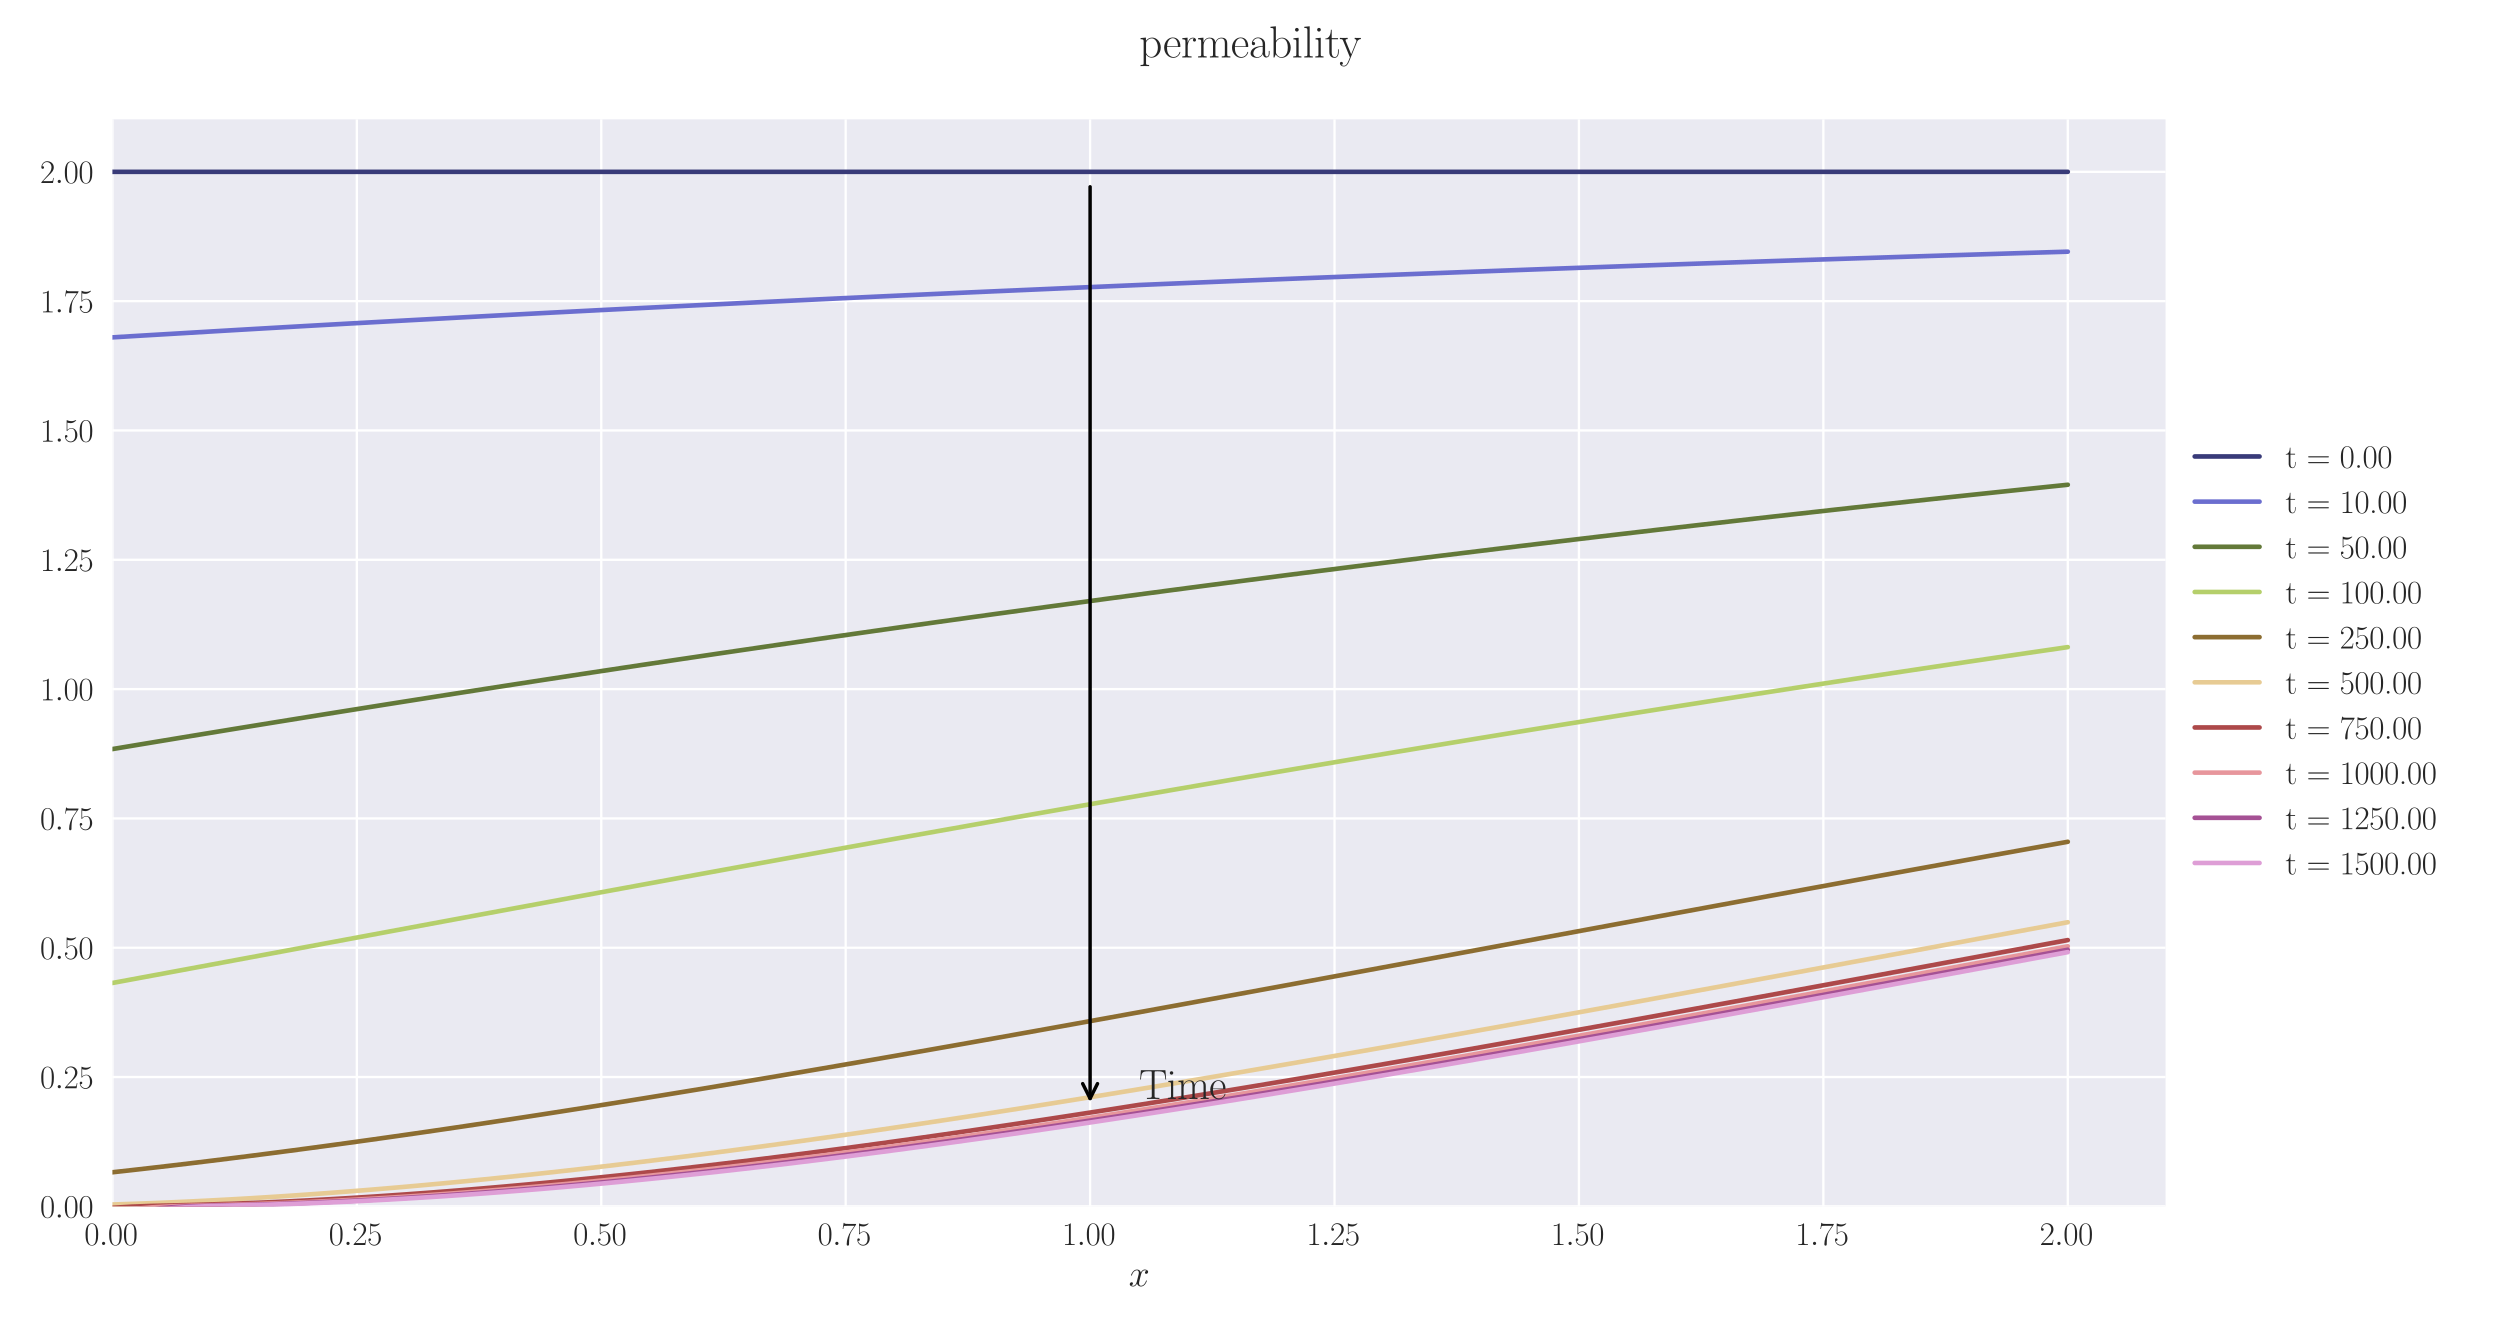 <?xml version="1.0" encoding="utf-8" standalone="no"?>
<!DOCTYPE svg PUBLIC "-//W3C//DTD SVG 1.1//EN"
  "http://www.w3.org/Graphics/SVG/1.1/DTD/svg11.dtd">
<svg xmlns:xlink="http://www.w3.org/1999/xlink" width="1080pt" height="576pt" viewBox="0 0 1080 576" xmlns="http://www.w3.org/2000/svg" version="1.1">
 <defs>
  <style type="text/css">*{stroke-linejoin: round; stroke-linecap: butt}</style>
 </defs>
 <g id="figure_1">
  <g id="patch_1">
   <path d="M 0 576 
L 1080 576 
L 1080 0 
L 0 0 
z
" style="fill: #ffffff"/>
  </g>
  <g id="axes_1">
   <g id="patch_2">
    <path d="M 48.559 521.153 
L 935.518 521.153 
L 935.518 51.564 
L 48.559 51.564 
z
" style="fill: #eaeaf2"/>
   </g>
   <g id="matplotlib.axis_1">
    <g id="xtick_1">
     <g id="line2d_1">
      <path d="M 48.559 521.153 
L 48.559 51.564 
" clip-path="url(#p923b37ecdc)" style="fill: none; stroke: #ffffff; stroke-linecap: round"/>
     </g>
     <g id="line2d_2"/>
     <g id="text_1">
      <!-- $\mathdefault{0.00}$ -->
      <g style="fill: #262626" transform="translate(36.42 537.839) scale(0.14 -0.14)">
       <defs>
        <path id="CMR17-30" d="M 2688 2025 
C 2688 2416 2682 3080 2413 3591 
C 2176 4039 1798 4198 1466 4198 
C 1158 4198 768 4058 525 3597 
C 269 3118 243 2524 243 2025 
C 243 1661 250 1106 448 619 
C 723 -39 1216 -128 1466 -128 
C 1760 -128 2208 -7 2470 600 
C 2662 1042 2688 1559 2688 2025 
z
M 1466 -26 
C 1056 -26 813 325 723 812 
C 653 1188 653 1738 653 2096 
C 653 2588 653 2997 736 3387 
C 858 3929 1216 4096 1466 4096 
C 1728 4096 2067 3923 2189 3400 
C 2272 3036 2278 2607 2278 2096 
C 2278 1680 2278 1169 2202 792 
C 2067 95 1690 -26 1466 -26 
z
" transform="scale(0.016)"/>
        <path id="CMMI12-3a" d="M 1178 307 
C 1178 492 1024 619 870 619 
C 685 619 557 466 557 313 
C 557 128 710 0 864 0 
C 1050 0 1178 153 1178 307 
z
" transform="scale(0.016)"/>
       </defs>
       <use xlink:href="#CMR17-30" transform="scale(0.996)"/>
       <use xlink:href="#CMMI12-3a" transform="translate(45.69 0) scale(0.996)"/>
       <use xlink:href="#CMR17-30" transform="translate(72.788 0) scale(0.996)"/>
       <use xlink:href="#CMR17-30" transform="translate(118.478 0) scale(0.996)"/>
      </g>
     </g>
    </g>
    <g id="xtick_2">
     <g id="line2d_3">
      <path d="M 154.149 521.153 
L 154.149 51.564 
" clip-path="url(#p923b37ecdc)" style="fill: none; stroke: #ffffff; stroke-linecap: round"/>
     </g>
     <g id="line2d_4"/>
     <g id="text_2">
      <!-- $\mathdefault{0.25}$ -->
      <g style="fill: #262626" transform="translate(142.01 537.839) scale(0.14 -0.14)">
       <defs>
        <path id="CMR17-32" d="M 2669 989 
L 2554 989 
C 2490 536 2438 459 2413 420 
C 2381 369 1920 369 1830 369 
L 602 369 
C 832 619 1280 1072 1824 1597 
C 2214 1967 2669 2402 2669 3035 
C 2669 3790 2067 4224 1395 4224 
C 691 4224 262 3604 262 3030 
C 262 2780 448 2748 525 2748 
C 589 2748 781 2787 781 3010 
C 781 3207 614 3264 525 3264 
C 486 3264 448 3258 422 3245 
C 544 3790 915 4058 1306 4058 
C 1862 4058 2227 3617 2227 3035 
C 2227 2479 1901 2000 1536 1584 
L 262 146 
L 262 0 
L 2515 0 
L 2669 989 
z
" transform="scale(0.016)"/>
        <path id="CMR17-35" d="M 730 3692 
C 794 3666 1056 3584 1325 3584 
C 1920 3584 2246 3911 2432 4100 
C 2432 4157 2432 4192 2394 4192 
C 2387 4192 2374 4192 2323 4163 
C 2099 4058 1837 3973 1517 3973 
C 1325 3973 1037 3999 723 4139 
C 653 4171 640 4171 634 4171 
C 602 4171 595 4164 595 4037 
L 595 2203 
C 595 2089 595 2057 659 2057 
C 691 2057 704 2070 736 2114 
C 941 2401 1222 2522 1542 2522 
C 1766 2522 2246 2382 2246 1289 
C 2246 1085 2246 715 2054 421 
C 1894 159 1645 25 1370 25 
C 947 25 518 320 403 814 
C 429 807 480 795 506 795 
C 589 795 749 840 749 1038 
C 749 1210 627 1280 506 1280 
C 358 1280 262 1190 262 1011 
C 262 454 704 -128 1382 -128 
C 2042 -128 2669 440 2669 1264 
C 2669 2030 2170 2624 1549 2624 
C 1222 2624 947 2503 730 2274 
L 730 3692 
z
" transform="scale(0.016)"/>
       </defs>
       <use xlink:href="#CMR17-30" transform="scale(0.996)"/>
       <use xlink:href="#CMMI12-3a" transform="translate(45.69 0) scale(0.996)"/>
       <use xlink:href="#CMR17-32" transform="translate(72.788 0) scale(0.996)"/>
       <use xlink:href="#CMR17-35" transform="translate(118.478 0) scale(0.996)"/>
      </g>
     </g>
    </g>
    <g id="xtick_3">
     <g id="line2d_5">
      <path d="M 259.74 521.153 
L 259.74 51.564 
" clip-path="url(#p923b37ecdc)" style="fill: none; stroke: #ffffff; stroke-linecap: round"/>
     </g>
     <g id="line2d_6"/>
     <g id="text_3">
      <!-- $\mathdefault{0.50}$ -->
      <g style="fill: #262626" transform="translate(247.6 537.839) scale(0.14 -0.14)">
       <use xlink:href="#CMR17-30" transform="scale(0.996)"/>
       <use xlink:href="#CMMI12-3a" transform="translate(45.69 0) scale(0.996)"/>
       <use xlink:href="#CMR17-35" transform="translate(72.788 0) scale(0.996)"/>
       <use xlink:href="#CMR17-30" transform="translate(118.478 0) scale(0.996)"/>
      </g>
     </g>
    </g>
    <g id="xtick_4">
     <g id="line2d_7">
      <path d="M 365.33 521.153 
L 365.33 51.564 
" clip-path="url(#p923b37ecdc)" style="fill: none; stroke: #ffffff; stroke-linecap: round"/>
     </g>
     <g id="line2d_8"/>
     <g id="text_4">
      <!-- $\mathdefault{0.75}$ -->
      <g style="fill: #262626" transform="translate(353.19 537.839) scale(0.14 -0.14)">
       <defs>
        <path id="CMR17-37" d="M 2886 3941 
L 2886 4081 
L 1382 4081 
C 634 4081 621 4165 595 4288 
L 480 4288 
L 294 3094 
L 410 3094 
C 429 3215 474 3540 550 3661 
C 589 3712 1062 3712 1171 3712 
L 2579 3712 
L 1869 2661 
C 1395 1954 1069 999 1069 165 
C 1069 89 1069 -128 1299 -128 
C 1530 -128 1530 89 1530 171 
L 1530 465 
C 1530 1508 1709 2196 2003 2636 
L 2886 3941 
z
" transform="scale(0.016)"/>
       </defs>
       <use xlink:href="#CMR17-30" transform="scale(0.996)"/>
       <use xlink:href="#CMMI12-3a" transform="translate(45.69 0) scale(0.996)"/>
       <use xlink:href="#CMR17-37" transform="translate(72.788 0) scale(0.996)"/>
       <use xlink:href="#CMR17-35" transform="translate(118.478 0) scale(0.996)"/>
      </g>
     </g>
    </g>
    <g id="xtick_5">
     <g id="line2d_9">
      <path d="M 470.92 521.153 
L 470.92 51.564 
" clip-path="url(#p923b37ecdc)" style="fill: none; stroke: #ffffff; stroke-linecap: round"/>
     </g>
     <g id="line2d_10"/>
     <g id="text_5">
      <!-- $\mathdefault{1.00}$ -->
      <g style="fill: #262626" transform="translate(458.781 537.839) scale(0.14 -0.14)">
       <defs>
        <path id="CMR17-31" d="M 1702 4058 
C 1702 4192 1696 4192 1606 4192 
C 1357 3916 979 3827 621 3827 
C 602 3827 570 3827 563 3808 
C 557 3795 557 3782 557 3648 
C 755 3648 1088 3686 1344 3839 
L 1344 461 
C 1344 236 1331 160 781 160 
L 589 160 
L 589 0 
C 896 0 1216 0 1523 0 
C 1830 0 2150 0 2458 0 
L 2458 160 
L 2266 160 
C 1715 160 1702 230 1702 458 
L 1702 4058 
z
" transform="scale(0.016)"/>
       </defs>
       <use xlink:href="#CMR17-31" transform="scale(0.996)"/>
       <use xlink:href="#CMMI12-3a" transform="translate(45.69 0) scale(0.996)"/>
       <use xlink:href="#CMR17-30" transform="translate(72.788 0) scale(0.996)"/>
       <use xlink:href="#CMR17-30" transform="translate(118.478 0) scale(0.996)"/>
      </g>
     </g>
    </g>
    <g id="xtick_6">
     <g id="line2d_11">
      <path d="M 576.511 521.153 
L 576.511 51.564 
" clip-path="url(#p923b37ecdc)" style="fill: none; stroke: #ffffff; stroke-linecap: round"/>
     </g>
     <g id="line2d_12"/>
     <g id="text_6">
      <!-- $\mathdefault{1.25}$ -->
      <g style="fill: #262626" transform="translate(564.371 537.839) scale(0.14 -0.14)">
       <use xlink:href="#CMR17-31" transform="scale(0.996)"/>
       <use xlink:href="#CMMI12-3a" transform="translate(45.69 0) scale(0.996)"/>
       <use xlink:href="#CMR17-32" transform="translate(72.788 0) scale(0.996)"/>
       <use xlink:href="#CMR17-35" transform="translate(118.478 0) scale(0.996)"/>
      </g>
     </g>
    </g>
    <g id="xtick_7">
     <g id="line2d_13">
      <path d="M 682.101 521.153 
L 682.101 51.564 
" clip-path="url(#p923b37ecdc)" style="fill: none; stroke: #ffffff; stroke-linecap: round"/>
     </g>
     <g id="line2d_14"/>
     <g id="text_7">
      <!-- $\mathdefault{1.50}$ -->
      <g style="fill: #262626" transform="translate(669.961 537.839) scale(0.14 -0.14)">
       <use xlink:href="#CMR17-31" transform="scale(0.996)"/>
       <use xlink:href="#CMMI12-3a" transform="translate(45.69 0) scale(0.996)"/>
       <use xlink:href="#CMR17-35" transform="translate(72.788 0) scale(0.996)"/>
       <use xlink:href="#CMR17-30" transform="translate(118.478 0) scale(0.996)"/>
      </g>
     </g>
    </g>
    <g id="xtick_8">
     <g id="line2d_15">
      <path d="M 787.691 521.153 
L 787.691 51.564 
" clip-path="url(#p923b37ecdc)" style="fill: none; stroke: #ffffff; stroke-linecap: round"/>
     </g>
     <g id="line2d_16"/>
     <g id="text_8">
      <!-- $\mathdefault{1.75}$ -->
      <g style="fill: #262626" transform="translate(775.552 537.839) scale(0.14 -0.14)">
       <use xlink:href="#CMR17-31" transform="scale(0.996)"/>
       <use xlink:href="#CMMI12-3a" transform="translate(45.69 0) scale(0.996)"/>
       <use xlink:href="#CMR17-37" transform="translate(72.788 0) scale(0.996)"/>
       <use xlink:href="#CMR17-35" transform="translate(118.478 0) scale(0.996)"/>
      </g>
     </g>
    </g>
    <g id="xtick_9">
     <g id="line2d_17">
      <path d="M 893.282 521.153 
L 893.282 51.564 
" clip-path="url(#p923b37ecdc)" style="fill: none; stroke: #ffffff; stroke-linecap: round"/>
     </g>
     <g id="line2d_18"/>
     <g id="text_9">
      <!-- $\mathdefault{2.00}$ -->
      <g style="fill: #262626" transform="translate(881.142 537.839) scale(0.14 -0.14)">
       <use xlink:href="#CMR17-32" transform="scale(0.996)"/>
       <use xlink:href="#CMMI12-3a" transform="translate(45.69 0) scale(0.996)"/>
       <use xlink:href="#CMR17-30" transform="translate(72.788 0) scale(0.996)"/>
       <use xlink:href="#CMR17-30" transform="translate(118.478 0) scale(0.996)"/>
      </g>
     </g>
    </g>
    <g id="text_10">
     <!-- $x$ -->
     <g style="fill: #262626" transform="translate(487.604 555.621) scale(0.16 -0.16)">
      <defs>
       <path id="CMMI12-78" d="M 3034 2606 
C 2829 2567 2752 2414 2752 2293 
C 2752 2139 2874 2088 2963 2088 
C 3155 2088 3290 2254 3290 2427 
C 3290 2695 2982 2816 2714 2816 
C 2323 2816 2106 2433 2048 2312 
C 1901 2816 1504 2816 1389 2816 
C 736 2816 390 1980 390 1839 
C 390 1814 416 1782 461 1782 
C 512 1782 525 1820 538 1846 
C 755 2555 1184 2689 1370 2689 
C 1658 2689 1715 2420 1715 2267 
C 1715 2127 1677 1980 1600 1673 
L 1382 798 
C 1286 415 1101 64 762 64 
C 730 64 570 64 435 147 
C 666 192 717 383 717 460 
C 717 588 621 664 499 664 
C 346 664 179 530 179 326 
C 179 57 480 -64 755 -64 
C 1062 -64 1280 179 1414 441 
C 1517 64 1837 -64 2074 -64 
C 2726 -64 3072 773 3072 913 
C 3072 945 3046 971 3008 971 
C 2950 971 2944 939 2925 888 
C 2752 326 2381 64 2093 64 
C 1869 64 1747 230 1747 492 
C 1747 632 1773 734 1875 1156 
L 2099 2024 
C 2195 2408 2413 2689 2707 2689 
C 2720 2689 2899 2689 3034 2606 
z
" transform="scale(0.016)"/>
      </defs>
      <use xlink:href="#CMMI12-78" transform="scale(0.996)"/>
     </g>
    </g>
   </g>
   <g id="matplotlib.axis_2">
    <g id="ytick_1">
     <g id="line2d_19">
      <path d="M 48.559 521.153 
L 935.518 521.153 
" clip-path="url(#p923b37ecdc)" style="fill: none; stroke: #ffffff; stroke-linecap: round"/>
     </g>
     <g id="line2d_20"/>
     <g id="text_11">
      <!-- $\mathdefault{0.00}$ -->
      <g style="fill: #262626" transform="translate(17.28 525.996) scale(0.14 -0.14)">
       <use xlink:href="#CMR17-30" transform="scale(0.996)"/>
       <use xlink:href="#CMMI12-3a" transform="translate(45.69 0) scale(0.996)"/>
       <use xlink:href="#CMR17-30" transform="translate(72.788 0) scale(0.996)"/>
       <use xlink:href="#CMR17-30" transform="translate(118.478 0) scale(0.996)"/>
      </g>
     </g>
    </g>
    <g id="ytick_2">
     <g id="line2d_21">
      <path d="M 48.559 465.287 
L 935.518 465.287 
" clip-path="url(#p923b37ecdc)" style="fill: none; stroke: #ffffff; stroke-linecap: round"/>
     </g>
     <g id="line2d_22"/>
     <g id="text_12">
      <!-- $\mathdefault{0.25}$ -->
      <g style="fill: #262626" transform="translate(17.28 470.13) scale(0.14 -0.14)">
       <use xlink:href="#CMR17-30" transform="scale(0.996)"/>
       <use xlink:href="#CMMI12-3a" transform="translate(45.69 0) scale(0.996)"/>
       <use xlink:href="#CMR17-32" transform="translate(72.788 0) scale(0.996)"/>
       <use xlink:href="#CMR17-35" transform="translate(118.478 0) scale(0.996)"/>
      </g>
     </g>
    </g>
    <g id="ytick_3">
     <g id="line2d_23">
      <path d="M 48.559 409.421 
L 935.518 409.421 
" clip-path="url(#p923b37ecdc)" style="fill: none; stroke: #ffffff; stroke-linecap: round"/>
     </g>
     <g id="line2d_24"/>
     <g id="text_13">
      <!-- $\mathdefault{0.50}$ -->
      <g style="fill: #262626" transform="translate(17.28 414.264) scale(0.14 -0.14)">
       <use xlink:href="#CMR17-30" transform="scale(0.996)"/>
       <use xlink:href="#CMMI12-3a" transform="translate(45.69 0) scale(0.996)"/>
       <use xlink:href="#CMR17-35" transform="translate(72.788 0) scale(0.996)"/>
       <use xlink:href="#CMR17-30" transform="translate(118.478 0) scale(0.996)"/>
      </g>
     </g>
    </g>
    <g id="ytick_4">
     <g id="line2d_25">
      <path d="M 48.559 353.555 
L 935.518 353.555 
" clip-path="url(#p923b37ecdc)" style="fill: none; stroke: #ffffff; stroke-linecap: round"/>
     </g>
     <g id="line2d_26"/>
     <g id="text_14">
      <!-- $\mathdefault{0.75}$ -->
      <g style="fill: #262626" transform="translate(17.28 358.398) scale(0.14 -0.14)">
       <use xlink:href="#CMR17-30" transform="scale(0.996)"/>
       <use xlink:href="#CMMI12-3a" transform="translate(45.69 0) scale(0.996)"/>
       <use xlink:href="#CMR17-37" transform="translate(72.788 0) scale(0.996)"/>
       <use xlink:href="#CMR17-35" transform="translate(118.478 0) scale(0.996)"/>
      </g>
     </g>
    </g>
    <g id="ytick_5">
     <g id="line2d_27">
      <path d="M 48.559 297.689 
L 935.518 297.689 
" clip-path="url(#p923b37ecdc)" style="fill: none; stroke: #ffffff; stroke-linecap: round"/>
     </g>
     <g id="line2d_28"/>
     <g id="text_15">
      <!-- $\mathdefault{1.00}$ -->
      <g style="fill: #262626" transform="translate(17.28 302.532) scale(0.14 -0.14)">
       <use xlink:href="#CMR17-31" transform="scale(0.996)"/>
       <use xlink:href="#CMMI12-3a" transform="translate(45.69 0) scale(0.996)"/>
       <use xlink:href="#CMR17-30" transform="translate(72.788 0) scale(0.996)"/>
       <use xlink:href="#CMR17-30" transform="translate(118.478 0) scale(0.996)"/>
      </g>
     </g>
    </g>
    <g id="ytick_6">
     <g id="line2d_29">
      <path d="M 48.559 241.823 
L 935.518 241.823 
" clip-path="url(#p923b37ecdc)" style="fill: none; stroke: #ffffff; stroke-linecap: round"/>
     </g>
     <g id="line2d_30"/>
     <g id="text_16">
      <!-- $\mathdefault{1.25}$ -->
      <g style="fill: #262626" transform="translate(17.28 246.666) scale(0.14 -0.14)">
       <use xlink:href="#CMR17-31" transform="scale(0.996)"/>
       <use xlink:href="#CMMI12-3a" transform="translate(45.69 0) scale(0.996)"/>
       <use xlink:href="#CMR17-32" transform="translate(72.788 0) scale(0.996)"/>
       <use xlink:href="#CMR17-35" transform="translate(118.478 0) scale(0.996)"/>
      </g>
     </g>
    </g>
    <g id="ytick_7">
     <g id="line2d_31">
      <path d="M 48.559 185.956 
L 935.518 185.956 
" clip-path="url(#p923b37ecdc)" style="fill: none; stroke: #ffffff; stroke-linecap: round"/>
     </g>
     <g id="line2d_32"/>
     <g id="text_17">
      <!-- $\mathdefault{1.50}$ -->
      <g style="fill: #262626" transform="translate(17.28 190.799) scale(0.14 -0.14)">
       <use xlink:href="#CMR17-31" transform="scale(0.996)"/>
       <use xlink:href="#CMMI12-3a" transform="translate(45.69 0) scale(0.996)"/>
       <use xlink:href="#CMR17-35" transform="translate(72.788 0) scale(0.996)"/>
       <use xlink:href="#CMR17-30" transform="translate(118.478 0) scale(0.996)"/>
      </g>
     </g>
    </g>
    <g id="ytick_8">
     <g id="line2d_33">
      <path d="M 48.559 130.09 
L 935.518 130.09 
" clip-path="url(#p923b37ecdc)" style="fill: none; stroke: #ffffff; stroke-linecap: round"/>
     </g>
     <g id="line2d_34"/>
     <g id="text_18">
      <!-- $\mathdefault{1.75}$ -->
      <g style="fill: #262626" transform="translate(17.28 134.933) scale(0.14 -0.14)">
       <use xlink:href="#CMR17-31" transform="scale(0.996)"/>
       <use xlink:href="#CMMI12-3a" transform="translate(45.69 0) scale(0.996)"/>
       <use xlink:href="#CMR17-37" transform="translate(72.788 0) scale(0.996)"/>
       <use xlink:href="#CMR17-35" transform="translate(118.478 0) scale(0.996)"/>
      </g>
     </g>
    </g>
    <g id="ytick_9">
     <g id="line2d_35">
      <path d="M 48.559 74.224 
L 935.518 74.224 
" clip-path="url(#p923b37ecdc)" style="fill: none; stroke: #ffffff; stroke-linecap: round"/>
     </g>
     <g id="line2d_36"/>
     <g id="text_19">
      <!-- $\mathdefault{2.00}$ -->
      <g style="fill: #262626" transform="translate(17.28 79.067) scale(0.14 -0.14)">
       <use xlink:href="#CMR17-32" transform="scale(0.996)"/>
       <use xlink:href="#CMMI12-3a" transform="translate(45.69 0) scale(0.996)"/>
       <use xlink:href="#CMR17-30" transform="translate(72.788 0) scale(0.996)"/>
       <use xlink:href="#CMR17-30" transform="translate(118.478 0) scale(0.996)"/>
      </g>
     </g>
    </g>
   </g>
   <g id="line2d_37">
    <path d="M 48.559 74.224 
L 57.006 74.224 
L 65.454 74.224 
L 73.901 74.224 
L 82.348 74.224 
L 90.795 74.224 
L 99.242 74.224 
L 107.69 74.224 
L 116.137 74.224 
L 124.584 74.224 
L 133.031 74.224 
L 141.479 74.224 
L 149.926 74.224 
L 158.373 74.224 
L 166.82 74.224 
L 175.267 74.224 
L 183.715 74.224 
L 192.162 74.224 
L 200.609 74.224 
L 209.056 74.224 
L 217.504 74.224 
L 225.951 74.224 
L 234.398 74.224 
L 242.845 74.224 
L 251.292 74.224 
L 259.74 74.224 
L 268.187 74.224 
L 276.634 74.224 
L 285.081 74.224 
L 293.529 74.224 
L 301.976 74.224 
L 310.423 74.224 
L 318.87 74.224 
L 327.317 74.224 
L 335.765 74.224 
L 344.212 74.224 
L 352.659 74.224 
L 361.106 74.224 
L 369.554 74.224 
L 378.001 74.224 
L 386.448 74.224 
L 394.895 74.224 
L 403.343 74.224 
L 411.79 74.224 
L 420.237 74.224 
L 428.684 74.224 
L 437.131 74.224 
L 445.579 74.224 
L 454.026 74.224 
L 462.473 74.224 
L 470.92 74.224 
L 479.368 74.224 
L 487.815 74.224 
L 496.262 74.224 
L 504.709 74.224 
L 513.156 74.224 
L 521.604 74.224 
L 530.051 74.224 
L 538.498 74.224 
L 546.945 74.224 
L 555.393 74.224 
L 563.84 74.224 
L 572.287 74.224 
L 580.734 74.224 
L 589.181 74.224 
L 597.629 74.224 
L 606.076 74.224 
L 614.523 74.224 
L 622.97 74.224 
L 631.418 74.224 
L 639.865 74.224 
L 648.312 74.224 
L 656.759 74.224 
L 665.206 74.224 
L 673.654 74.224 
L 682.101 74.224 
L 690.548 74.224 
L 698.995 74.224 
L 707.443 74.224 
L 715.89 74.224 
L 724.337 74.224 
L 732.784 74.224 
L 741.232 74.224 
L 749.679 74.224 
L 758.126 74.224 
L 766.573 74.224 
L 775.02 74.224 
L 783.468 74.224 
L 791.915 74.224 
L 800.362 74.224 
L 808.809 74.224 
L 817.257 74.224 
L 825.704 74.224 
L 834.151 74.224 
L 842.598 74.224 
L 851.045 74.224 
L 859.493 74.224 
L 867.94 74.224 
L 876.387 74.224 
L 884.834 74.224 
L 893.282 74.224 
" clip-path="url(#p923b37ecdc)" style="fill: none; stroke: #393b79; stroke-width: 2; stroke-linecap: round"/>
   </g>
   <g id="line2d_38">
    <path d="M 48.559 145.741 
L 57.006 145.233 
L 65.454 144.729 
L 73.901 144.23 
L 82.348 143.728 
L 90.795 143.225 
L 99.242 142.727 
L 107.69 142.233 
L 116.137 141.743 
L 124.584 141.258 
L 133.031 140.777 
L 141.479 140.3 
L 149.926 139.827 
L 158.373 139.359 
L 166.82 138.894 
L 175.267 138.433 
L 183.715 137.977 
L 192.162 137.517 
L 200.609 137.057 
L 209.056 136.601 
L 217.504 136.149 
L 225.951 135.7 
L 234.398 135.256 
L 242.845 134.816 
L 251.292 134.379 
L 259.74 133.946 
L 268.187 133.516 
L 276.634 133.091 
L 285.081 132.669 
L 293.529 132.25 
L 301.976 131.835 
L 310.423 131.423 
L 318.87 131.005 
L 327.317 130.591 
L 335.765 130.179 
L 344.212 129.772 
L 352.659 129.368 
L 361.106 128.967 
L 369.554 128.57 
L 378.001 128.176 
L 386.448 127.785 
L 394.895 127.398 
L 403.343 127.014 
L 411.79 126.633 
L 420.237 126.255 
L 428.684 125.881 
L 437.131 125.509 
L 445.579 125.141 
L 454.026 124.772 
L 462.473 124.401 
L 470.92 124.033 
L 479.368 123.667 
L 487.815 123.305 
L 496.262 122.946 
L 504.709 122.59 
L 513.156 122.237 
L 521.604 121.887 
L 530.051 121.54 
L 538.498 121.195 
L 546.945 120.854 
L 555.393 120.515 
L 563.84 120.179 
L 572.287 119.846 
L 580.734 119.516 
L 589.181 119.188 
L 597.629 118.864 
L 606.076 118.541 
L 614.523 118.222 
L 622.97 117.897 
L 631.418 117.574 
L 639.865 117.255 
L 648.312 116.938 
L 656.759 116.623 
L 665.206 116.311 
L 673.654 116.002 
L 682.101 115.695 
L 690.548 115.391 
L 698.995 115.089 
L 707.443 114.79 
L 715.89 114.493 
L 724.337 114.198 
L 732.784 113.906 
L 741.232 113.617 
L 749.679 113.33 
L 758.126 113.045 
L 766.573 112.762 
L 775.02 112.482 
L 783.468 112.204 
L 791.915 111.928 
L 800.362 111.654 
L 808.809 111.383 
L 817.257 111.108 
L 825.704 110.834 
L 834.151 110.562 
L 842.598 110.293 
L 851.045 110.026 
L 859.493 109.761 
L 867.94 109.498 
L 876.387 109.237 
L 884.834 108.978 
L 893.282 108.722 
" clip-path="url(#p923b37ecdc)" style="fill: none; stroke: #6b6ecf; stroke-width: 2; stroke-linecap: round"/>
   </g>
   <g id="line2d_39">
    <path d="M 48.559 323.602 
L 57.006 322.187 
L 65.454 320.784 
L 73.901 319.384 
L 82.348 317.987 
L 90.795 316.602 
L 99.242 315.212 
L 107.69 313.837 
L 116.137 312.459 
L 124.584 311.092 
L 133.031 309.726 
L 141.479 308.369 
L 149.926 307.015 
L 158.373 305.667 
L 166.82 304.324 
L 175.267 302.986 
L 183.715 301.654 
L 192.162 300.328 
L 200.609 299.006 
L 209.056 297.691 
L 217.504 296.379 
L 225.951 295.077 
L 234.398 293.774 
L 242.845 292.486 
L 251.292 291.191 
L 259.74 289.912 
L 268.187 288.631 
L 276.634 287.36 
L 285.081 286.095 
L 293.529 284.831 
L 301.976 283.582 
L 310.423 282.326 
L 318.87 281.084 
L 327.317 279.845 
L 335.765 278.61 
L 344.212 277.39 
L 352.659 276.16 
L 361.106 274.946 
L 369.554 273.737 
L 378.001 272.528 
L 386.448 271.333 
L 394.895 270.137 
L 403.343 268.946 
L 411.79 267.77 
L 420.237 266.588 
L 428.684 265.415 
L 437.131 264.257 
L 445.579 263.09 
L 454.026 261.935 
L 462.473 260.793 
L 470.92 259.643 
L 479.368 258.504 
L 487.815 257.378 
L 496.262 256.247 
L 504.709 255.124 
L 513.156 254.013 
L 521.604 252.903 
L 530.051 251.794 
L 538.498 250.697 
L 546.945 249.61 
L 555.393 248.515 
L 563.84 247.432 
L 572.287 246.361 
L 580.734 245.287 
L 589.181 244.218 
L 597.629 243.16 
L 606.076 242.113 
L 614.523 241.055 
L 622.97 240.01 
L 631.418 238.975 
L 639.865 237.946 
L 648.312 236.912 
L 656.759 235.889 
L 665.206 234.876 
L 673.654 233.868 
L 682.101 232.856 
L 690.548 231.854 
L 698.995 230.863 
L 707.443 229.878 
L 715.89 228.886 
L 724.337 227.905 
L 732.784 226.934 
L 741.232 225.973 
L 749.679 225.003 
L 758.126 224.041 
L 766.573 223.089 
L 775.02 222.147 
L 783.468 221.206 
L 791.915 220.262 
L 800.362 219.328 
L 808.809 218.404 
L 817.257 217.488 
L 825.704 216.569 
L 834.151 215.652 
L 842.598 214.745 
L 851.045 213.846 
L 859.493 212.956 
L 867.94 212.062 
L 876.387 211.171 
L 884.834 210.288 
L 893.282 209.414 
" clip-path="url(#p923b37ecdc)" style="fill: none; stroke: #637939; stroke-width: 2; stroke-linecap: round"/>
   </g>
   <g id="line2d_40">
    <path d="M 48.559 424.647 
L 57.006 423.082 
L 65.454 421.516 
L 73.901 419.949 
L 82.348 418.381 
L 90.795 416.811 
L 99.242 415.24 
L 107.69 413.669 
L 116.137 412.099 
L 124.584 410.526 
L 133.031 408.954 
L 141.479 407.383 
L 149.926 405.81 
L 158.373 404.24 
L 166.82 402.668 
L 175.267 401.098 
L 183.715 399.529 
L 192.162 397.959 
L 200.609 396.393 
L 209.056 394.825 
L 217.504 393.259 
L 225.951 391.697 
L 234.398 390.134 
L 242.845 388.572 
L 251.292 387.013 
L 259.74 385.457 
L 268.187 383.903 
L 276.634 382.35 
L 285.081 380.798 
L 293.529 379.249 
L 301.976 377.703 
L 310.423 376.159 
L 318.87 374.618 
L 327.317 373.08 
L 335.765 371.545 
L 344.212 370.012 
L 352.659 368.483 
L 361.106 366.956 
L 369.554 365.433 
L 378.001 363.913 
L 386.448 362.397 
L 394.895 360.884 
L 403.343 359.376 
L 411.79 357.87 
L 420.237 356.366 
L 428.684 354.866 
L 437.131 353.37 
L 445.579 351.88 
L 454.026 350.394 
L 462.473 348.911 
L 470.92 347.429 
L 479.368 345.954 
L 487.815 344.484 
L 496.262 343.019 
L 504.709 341.553 
L 513.156 340.094 
L 521.604 338.643 
L 530.051 337.193 
L 538.498 335.746 
L 546.945 334.307 
L 555.393 332.871 
L 563.84 331.438 
L 572.287 330.013 
L 580.734 328.59 
L 589.181 327.171 
L 597.629 325.763 
L 606.076 324.352 
L 614.523 322.949 
L 622.97 321.553 
L 631.418 320.157 
L 639.865 318.774 
L 648.312 317.386 
L 656.759 316.01 
L 665.206 314.636 
L 673.654 313.268 
L 682.101 311.907 
L 690.548 310.547 
L 698.995 309.198 
L 707.443 307.847 
L 715.89 306.509 
L 724.337 305.168 
L 732.784 303.841 
L 741.232 302.51 
L 749.679 301.193 
L 758.126 299.873 
L 766.573 298.566 
L 775.02 297.258 
L 783.468 295.96 
L 791.915 294.665 
L 800.362 293.375 
L 808.809 292.094 
L 817.257 290.813 
L 825.704 289.547 
L 834.151 288.273 
L 842.598 287.015 
L 851.045 285.756 
L 859.493 284.505 
L 867.94 283.263 
L 876.387 282.019 
L 884.834 280.79 
L 893.282 279.557 
" clip-path="url(#p923b37ecdc)" style="fill: none; stroke: #b5cf6b; stroke-width: 2; stroke-linecap: round"/>
   </g>
   <g id="line2d_41">
    <path d="M 48.559 506.424 
L 57.006 505.484 
L 65.454 504.522 
L 73.901 503.538 
L 82.348 502.533 
L 90.795 501.508 
L 99.242 500.462 
L 107.69 499.397 
L 116.137 498.313 
L 124.584 497.21 
L 133.031 496.089 
L 141.479 494.95 
L 149.926 493.795 
L 158.373 492.622 
L 166.82 491.434 
L 175.267 490.229 
L 183.715 489.01 
L 192.162 487.775 
L 200.609 486.526 
L 209.056 485.263 
L 217.504 483.987 
L 225.951 482.697 
L 234.398 481.394 
L 242.845 480.079 
L 251.292 478.752 
L 259.74 477.413 
L 268.187 476.063 
L 276.634 474.702 
L 285.081 473.33 
L 293.529 471.948 
L 301.976 470.557 
L 310.423 469.155 
L 318.87 467.745 
L 327.317 466.325 
L 335.765 464.897 
L 344.212 463.461 
L 352.659 462.017 
L 361.106 460.565 
L 369.554 459.107 
L 378.001 457.64 
L 386.448 456.167 
L 394.895 454.688 
L 403.343 453.202 
L 411.79 451.711 
L 420.237 450.214 
L 428.684 448.711 
L 437.131 447.203 
L 445.579 445.69 
L 454.026 444.173 
L 462.473 442.652 
L 470.92 441.126 
L 479.368 439.597 
L 487.815 438.062 
L 496.262 436.526 
L 504.709 434.986 
L 513.156 433.442 
L 521.604 431.896 
L 530.051 430.348 
L 538.498 428.797 
L 546.945 427.244 
L 555.393 425.688 
L 563.84 424.131 
L 572.287 422.573 
L 580.734 421.013 
L 589.181 419.451 
L 597.629 417.888 
L 606.076 416.324 
L 614.523 414.761 
L 622.97 413.196 
L 631.418 411.63 
L 639.865 410.065 
L 648.312 408.499 
L 656.759 406.934 
L 665.206 405.368 
L 673.654 403.803 
L 682.101 402.239 
L 690.548 400.675 
L 698.995 399.111 
L 707.443 397.551 
L 715.89 395.988 
L 724.337 394.428 
L 732.784 392.871 
L 741.232 391.313 
L 749.679 389.756 
L 758.126 388.202 
L 766.573 386.651 
L 775.02 385.102 
L 783.468 383.552 
L 791.915 382.005 
L 800.362 380.461 
L 808.809 378.919 
L 817.257 377.38 
L 825.704 375.844 
L 834.151 374.31 
L 842.598 372.778 
L 851.045 371.25 
L 859.493 369.724 
L 867.94 368.201 
L 876.387 366.681 
L 884.834 365.164 
L 893.282 363.651 
" clip-path="url(#p923b37ecdc)" style="fill: none; stroke: #8c6d31; stroke-width: 2; stroke-linecap: round"/>
   </g>
   <g id="line2d_42">
    <path d="M 48.559 520.341 
L 57.006 520.067 
L 65.454 519.757 
L 73.901 519.409 
L 82.348 519.026 
L 90.795 518.608 
L 99.242 518.156 
L 107.69 517.671 
L 116.137 517.152 
L 124.584 516.602 
L 133.031 516.021 
L 141.479 515.409 
L 149.926 514.767 
L 158.373 514.095 
L 166.82 513.396 
L 175.267 512.668 
L 183.715 511.913 
L 192.162 511.132 
L 200.609 510.324 
L 209.056 509.491 
L 217.504 508.634 
L 225.951 507.752 
L 234.398 506.847 
L 242.845 505.918 
L 251.292 504.967 
L 259.74 503.994 
L 268.187 503 
L 276.634 501.985 
L 285.081 500.95 
L 293.529 499.895 
L 301.976 498.821 
L 310.423 497.728 
L 318.87 496.617 
L 327.317 495.488 
L 335.765 494.341 
L 344.212 493.178 
L 352.659 491.998 
L 361.106 490.803 
L 369.554 489.592 
L 378.001 488.366 
L 386.448 487.125 
L 394.895 485.87 
L 403.343 484.601 
L 411.79 483.319 
L 420.237 482.024 
L 428.684 480.716 
L 437.131 479.396 
L 445.579 478.065 
L 454.026 476.721 
L 462.473 475.367 
L 470.92 474.002 
L 479.368 472.627 
L 487.815 471.241 
L 496.262 469.846 
L 504.709 468.442 
L 513.156 467.028 
L 521.604 465.606 
L 530.051 464.176 
L 538.498 462.737 
L 546.945 461.29 
L 555.393 459.837 
L 563.84 458.376 
L 572.287 456.908 
L 580.734 455.433 
L 589.181 453.953 
L 597.629 452.466 
L 606.076 450.973 
L 614.523 449.474 
L 622.97 447.971 
L 631.418 446.463 
L 639.865 444.949 
L 648.312 443.431 
L 656.759 441.91 
L 665.206 440.383 
L 673.654 438.854 
L 682.101 437.32 
L 690.548 435.784 
L 698.995 434.243 
L 707.443 432.7 
L 715.89 431.155 
L 724.337 429.607 
L 732.784 428.057 
L 741.232 426.504 
L 749.679 424.95 
L 758.126 423.394 
L 766.573 421.836 
L 775.02 420.277 
L 783.468 418.716 
L 791.915 417.155 
L 800.362 415.593 
L 808.809 414.031 
L 817.257 412.466 
L 825.704 410.903 
L 834.151 409.34 
L 842.598 407.775 
L 851.045 406.213 
L 859.493 404.648 
L 867.94 403.086 
L 876.387 401.522 
L 884.834 399.961 
L 893.282 398.4 
" clip-path="url(#p923b37ecdc)" style="fill: none; stroke: #e7cb94; stroke-width: 2; stroke-linecap: round"/>
   </g>
   <g id="line2d_43">
    <path d="M 48.559 521.776 
L 57.006 521.263 
L 65.454 520.952 
L 73.901 520.759 
L 82.348 520.559 
L 90.795 520.321 
L 99.242 520.045 
L 107.69 519.731 
L 116.137 519.381 
L 124.584 518.996 
L 133.031 518.575 
L 141.479 518.121 
L 149.926 517.633 
L 158.373 517.112 
L 166.82 516.559 
L 175.267 515.976 
L 183.715 515.361 
L 192.162 514.717 
L 200.609 514.044 
L 209.056 513.342 
L 217.504 512.613 
L 225.951 511.856 
L 234.398 511.073 
L 242.845 510.264 
L 251.292 509.429 
L 259.74 508.57 
L 268.187 507.687 
L 276.634 506.78 
L 285.081 505.85 
L 293.529 504.898 
L 301.976 503.924 
L 310.423 502.928 
L 318.87 501.912 
L 327.317 500.876 
L 335.765 499.819 
L 344.212 498.744 
L 352.659 497.65 
L 361.106 496.538 
L 369.554 495.408 
L 378.001 494.26 
L 386.448 493.096 
L 394.895 491.916 
L 403.343 490.719 
L 411.79 489.507 
L 420.237 488.28 
L 428.684 487.039 
L 437.131 485.783 
L 445.579 484.514 
L 454.026 483.231 
L 462.473 481.936 
L 470.92 480.627 
L 479.368 479.307 
L 487.815 477.975 
L 496.262 476.631 
L 504.709 475.276 
L 513.156 473.911 
L 521.604 472.535 
L 530.051 471.149 
L 538.498 469.754 
L 546.945 468.349 
L 555.393 466.936 
L 563.84 465.513 
L 572.287 464.083 
L 580.734 462.644 
L 589.181 461.197 
L 597.629 459.743 
L 606.076 458.282 
L 614.523 456.814 
L 622.97 455.339 
L 631.418 453.858 
L 639.865 452.371 
L 648.312 450.878 
L 656.759 449.38 
L 665.206 447.877 
L 673.654 446.368 
L 682.101 444.856 
L 690.548 443.338 
L 698.995 441.815 
L 707.443 440.29 
L 715.89 438.76 
L 724.337 437.227 
L 732.784 435.69 
L 741.232 434.15 
L 749.679 432.607 
L 758.126 431.062 
L 766.573 429.515 
L 775.02 427.964 
L 783.468 426.412 
L 791.915 424.857 
L 800.362 423.302 
L 808.809 421.745 
L 817.257 420.186 
L 825.704 418.625 
L 834.151 417.064 
L 842.598 415.502 
L 851.045 413.941 
L 859.493 412.377 
L 867.94 410.813 
L 876.387 409.251 
L 884.834 407.686 
L 893.282 406.124 
" clip-path="url(#p923b37ecdc)" style="fill: none; stroke: #ad494a; stroke-width: 2; stroke-linecap: round"/>
   </g>
   <g id="line2d_44">
    <path d="M 48.559 523.54 
L 57.006 522.326 
L 65.454 521.595 
L 73.901 521.153 
L 82.348 520.886 
L 90.795 520.703 
L 99.242 520.492 
L 107.69 520.242 
L 116.137 519.955 
L 124.584 519.631 
L 133.031 519.27 
L 141.479 518.874 
L 149.926 518.443 
L 158.373 517.979 
L 166.82 517.481 
L 175.267 516.951 
L 183.715 516.389 
L 192.162 515.796 
L 200.609 515.173 
L 209.056 514.52 
L 217.504 513.838 
L 225.951 513.128 
L 234.398 512.391 
L 242.845 511.626 
L 251.292 510.835 
L 259.74 510.018 
L 268.187 509.177 
L 276.634 508.31 
L 285.081 507.42 
L 293.529 506.506 
L 301.976 505.57 
L 310.423 504.611 
L 318.87 503.631 
L 327.317 502.629 
L 335.765 501.607 
L 344.212 500.565 
L 352.659 499.503 
L 361.106 498.422 
L 369.554 497.322 
L 378.001 496.205 
L 386.448 495.07 
L 394.895 493.917 
L 403.343 492.749 
L 411.79 491.563 
L 420.237 490.362 
L 428.684 489.146 
L 437.131 487.915 
L 445.579 486.669 
L 454.026 485.41 
L 462.473 484.137 
L 470.92 482.85 
L 479.368 481.551 
L 487.815 480.239 
L 496.262 478.915 
L 504.709 477.58 
L 513.156 476.233 
L 521.604 474.875 
L 530.051 473.507 
L 538.498 472.128 
L 546.945 470.739 
L 555.393 469.341 
L 563.84 467.934 
L 572.287 466.518 
L 580.734 465.093 
L 589.181 463.66 
L 597.629 462.219 
L 606.076 460.77 
L 614.523 459.314 
L 622.97 457.851 
L 631.418 456.381 
L 639.865 454.905 
L 648.312 453.422 
L 656.759 451.933 
L 665.206 450.439 
L 673.654 448.939 
L 682.101 447.435 
L 690.548 445.925 
L 698.995 444.411 
L 707.443 442.892 
L 715.89 441.369 
L 724.337 439.842 
L 732.784 438.311 
L 741.232 436.777 
L 749.679 435.24 
L 758.126 433.699 
L 766.573 432.155 
L 775.02 430.609 
L 783.468 429.061 
L 791.915 427.51 
L 800.362 425.958 
L 808.809 424.403 
L 817.257 422.846 
L 825.704 421.289 
L 834.151 419.729 
L 842.598 418.169 
L 851.045 416.609 
L 859.493 415.047 
L 867.94 413.484 
L 876.387 411.921 
L 884.834 410.358 
L 893.282 408.794 
" clip-path="url(#p923b37ecdc)" style="fill: none; stroke: #e7969c; stroke-width: 2; stroke-linecap: round"/>
   </g>
   <g id="line2d_45">
    <path d="M 48.559 525.452 
L 57.006 523.472 
L 65.454 522.285 
L 73.901 521.57 
L 82.348 521.138 
L 90.795 520.877 
L 99.242 520.695 
L 107.69 520.482 
L 116.137 520.231 
L 124.584 519.942 
L 133.031 519.615 
L 141.479 519.253 
L 149.926 518.856 
L 158.373 518.423 
L 166.82 517.957 
L 175.267 517.458 
L 183.715 516.927 
L 192.162 516.364 
L 200.609 515.769 
L 209.056 515.145 
L 217.504 514.491 
L 225.951 513.808 
L 234.398 513.097 
L 242.845 512.358 
L 251.292 511.592 
L 259.74 510.8 
L 268.187 509.983 
L 276.634 509.14 
L 285.081 508.272 
L 293.529 507.381 
L 301.976 506.466 
L 310.423 505.529 
L 318.87 504.569 
L 327.317 503.588 
L 335.765 502.586 
L 344.212 501.563 
L 352.659 500.52 
L 361.106 499.457 
L 369.554 498.375 
L 378.001 497.275 
L 386.448 496.157 
L 394.895 495.021 
L 403.343 493.868 
L 411.79 492.698 
L 420.237 491.513 
L 428.684 490.311 
L 437.131 489.094 
L 445.579 487.863 
L 454.026 486.616 
L 462.473 485.356 
L 470.92 484.082 
L 479.368 482.796 
L 487.815 481.496 
L 496.262 480.183 
L 504.709 478.859 
L 513.156 477.523 
L 521.604 476.176 
L 530.051 474.818 
L 538.498 473.449 
L 546.945 472.07 
L 555.393 470.681 
L 563.84 469.283 
L 572.287 467.875 
L 580.734 466.459 
L 589.181 465.033 
L 597.629 463.6 
L 606.076 462.159 
L 614.523 460.71 
L 622.97 459.253 
L 631.418 457.79 
L 639.865 456.32 
L 648.312 454.844 
L 656.759 453.361 
L 665.206 451.872 
L 673.654 450.377 
L 682.101 448.878 
L 690.548 447.373 
L 698.995 445.863 
L 707.443 444.349 
L 715.89 442.829 
L 724.337 441.306 
L 732.784 439.779 
L 741.232 438.248 
L 749.679 436.714 
L 758.126 435.177 
L 766.573 433.636 
L 775.02 432.092 
L 783.468 430.546 
L 791.915 428.998 
L 800.362 427.448 
L 808.809 425.895 
L 817.257 424.34 
L 825.704 422.784 
L 834.151 421.226 
L 842.598 419.666 
L 851.045 418.106 
L 859.493 416.546 
L 867.94 414.984 
L 876.387 413.421 
L 884.834 411.858 
L 893.282 410.295 
" clip-path="url(#p923b37ecdc)" style="fill: none; stroke: #a55194; stroke-width: 2; stroke-linecap: round"/>
   </g>
   <g id="line2d_46">
    <path d="M 48.559 527.428 
L 57.006 524.654 
L 65.454 522.994 
L 73.901 521.997 
L 82.348 521.397 
L 90.795 521.033 
L 99.242 520.813 
L 107.69 520.626 
L 116.137 520.4 
L 124.584 520.135 
L 133.031 519.834 
L 141.479 519.495 
L 149.926 519.121 
L 158.373 518.711 
L 166.82 518.267 
L 175.267 517.79 
L 183.715 517.279 
L 192.162 516.737 
L 200.609 516.163 
L 209.056 515.558 
L 217.504 514.924 
L 225.951 514.26 
L 234.398 513.567 
L 242.845 512.846 
L 251.292 512.098 
L 259.74 511.323 
L 268.187 510.523 
L 276.634 509.696 
L 285.081 508.845 
L 293.529 507.969 
L 301.976 507.07 
L 310.423 506.147 
L 318.87 505.202 
L 327.317 504.235 
L 335.765 503.247 
L 344.212 502.237 
L 352.659 501.207 
L 361.106 500.157 
L 369.554 499.088 
L 378.001 498 
L 386.448 496.894 
L 394.895 495.769 
L 403.343 494.628 
L 411.79 493.469 
L 420.237 492.294 
L 428.684 491.103 
L 437.131 489.896 
L 445.579 488.674 
L 454.026 487.437 
L 462.473 486.186 
L 470.92 484.921 
L 479.368 483.643 
L 487.815 482.352 
L 496.262 481.048 
L 504.709 479.731 
L 513.156 478.403 
L 521.604 477.063 
L 530.051 475.712 
L 538.498 474.351 
L 546.945 472.978 
L 555.393 471.596 
L 563.84 470.204 
L 572.287 468.802 
L 580.734 467.391 
L 589.181 465.972 
L 597.629 464.544 
L 606.076 463.108 
L 614.523 461.664 
L 622.97 460.213 
L 631.418 458.754 
L 639.865 457.288 
L 648.312 455.816 
L 656.759 454.337 
L 665.206 452.852 
L 673.654 451.362 
L 682.101 449.865 
L 690.548 448.364 
L 698.995 446.857 
L 707.443 445.346 
L 715.89 443.83 
L 724.337 442.309 
L 732.784 440.786 
L 741.232 439.256 
L 749.679 437.725 
L 758.126 436.189 
L 766.573 434.651 
L 775.02 433.11 
L 783.468 431.565 
L 791.915 430.018 
L 800.362 428.468 
L 808.809 426.917 
L 817.257 425.364 
L 825.704 423.809 
L 834.151 422.252 
L 842.598 420.694 
L 851.045 419.135 
L 859.493 417.575 
L 867.94 416.013 
L 876.387 414.45 
L 884.834 412.888 
L 893.282 411.325 
" clip-path="url(#p923b37ecdc)" style="fill: none; stroke: #de9ed6; stroke-width: 2; stroke-linecap: round"/>
   </g>
   <g id="patch_3">
    <path d="M 48.559 521.153 
L 48.559 51.564 
" style="fill: none"/>
   </g>
   <g id="patch_4">
    <path d="M 935.518 521.153 
L 935.518 51.564 
" style="fill: none"/>
   </g>
   <g id="patch_5">
    <path d="M 48.559 521.153 
L 935.518 521.153 
" style="fill: none"/>
   </g>
   <g id="patch_6">
    <path d="M 48.559 51.564 
L 935.518 51.564 
" style="fill: none"/>
   </g>
   <g id="patch_7">
    <path d="M 470.92 80.696 
Q 470.92 278.458 470.92 474.542 
" style="fill: none; stroke: #000000; stroke-width: 1.5; stroke-linecap: round"/>
    <path d="M 474.12 468.142 
L 470.92 474.542 
L 467.72 468.142 
" style="fill: none; stroke: #000000; stroke-width: 1.5; stroke-linecap: round"/>
   </g>
   <g id="text_20">
    <!-- Time -->
    <g style="fill: #262626" transform="translate(492.038 474.729) scale(0.18 -0.18)">
     <defs>
      <path id="CMR17-54" d="M 3981 4326 
L 288 4326 
L 179 2918 
L 294 2918 
C 378 3976 467 4160 1453 4160 
C 1568 4160 1754 4160 1805 4154 
C 1926 4135 1926 4058 1926 3912 
L 1926 459 
C 1926 230 1907 160 1376 160 
L 1197 160 
L 1197 0 
C 1504 0 1824 0 2138 0 
C 2451 0 2771 0 3078 0 
L 3078 160 
L 2899 160 
C 2368 160 2349 230 2349 459 
L 2349 3912 
C 2349 4052 2349 4129 2464 4154 
C 2515 4160 2701 4160 2816 4160 
C 3795 4160 3891 3976 3974 2918 
L 4090 2918 
L 3981 4326 
z
" transform="scale(0.016)"/>
      <path id="CMR17-69" d="M 992 3909 
C 992 4049 877 4170 730 4170 
C 589 4170 467 4056 467 3909 
C 467 3769 582 3648 730 3648 
C 870 3648 992 3763 992 3909 
z
M 243 2706 
L 243 2541 
C 602 2541 653 2502 653 2197 
L 653 427 
C 653 184 627 153 218 153 
L 218 -13 
C 371 0 646 0 806 0 
C 960 0 1222 0 1370 -13 
L 1370 153 
C 992 153 979 191 979 420 
L 979 2776 
L 243 2706 
z
" transform="scale(0.016)"/>
      <path id="CMR17-6d" d="M 4326 1933 
C 4326 2252 4269 2790 3507 2790 
C 3072 2790 2771 2496 2656 2151 
L 2650 2151 
C 2573 2676 2195 2790 1837 2790 
C 1331 2790 1069 2400 973 2144 
L 966 2144 
L 966 2790 
L 211 2720 
L 211 2554 
C 589 2554 646 2515 646 2208 
L 646 428 
C 646 184 621 153 211 153 
L 211 -13 
C 365 0 646 0 813 0 
C 979 0 1267 0 1421 -13 
L 1421 153 
C 1011 153 986 178 986 428 
L 986 1658 
C 986 2247 1344 2688 1792 2688 
C 2266 2688 2317 2266 2317 1958 
L 2317 428 
C 2317 184 2291 153 1882 153 
L 1882 -13 
C 2035 0 2317 0 2483 0 
C 2650 0 2938 0 3091 -13 
L 3091 153 
C 2682 153 2656 178 2656 428 
L 2656 1658 
C 2656 2247 3014 2688 3462 2688 
C 3936 2688 3987 2266 3987 1958 
L 3987 428 
C 3987 184 3962 153 3552 153 
L 3552 -13 
C 3706 0 3987 0 4154 0 
C 4320 0 4608 0 4762 -13 
L 4762 153 
C 4352 153 4326 178 4326 428 
L 4326 1933 
z
" transform="scale(0.016)"/>
      <path id="CMR17-65" d="M 2438 1472 
C 2464 1498 2464 1511 2464 1576 
C 2464 2238 2118 2816 1389 2816 
C 710 2816 173 2169 173 1383 
C 173 551 781 -64 1459 -64 
C 2176 -64 2458 607 2458 740 
C 2458 784 2419 784 2406 784 
C 2362 784 2355 771 2330 696 
C 2189 265 1837 51 1504 51 
C 1229 51 954 203 781 480 
C 582 803 582 1176 582 1472 
L 2438 1472 
z
M 589 1568 
C 634 2505 1126 2714 1382 2714 
C 1818 2714 2112 2297 2118 1568 
L 589 1568 
z
" transform="scale(0.016)"/>
     </defs>
     <use xlink:href="#CMR17-54" transform="scale(0.996)"/>
     <use xlink:href="#CMR17-69" transform="translate(66.51 0) scale(0.996)"/>
     <use xlink:href="#CMR17-6d" transform="translate(91.381 0) scale(0.996)"/>
     <use xlink:href="#CMR17-65" transform="translate(168.301 0) scale(0.996)"/>
    </g>
   </g>
   <g id="legend_1">
    <g id="line2d_47">
     <path d="M 948.118 197.198 
L 962.118 197.198 
L 976.118 197.198 
" style="fill: none; stroke: #393b79; stroke-width: 2; stroke-linecap: round"/>
    </g>
    <g id="text_21">
     <!-- t = 0.00 -->
     <g style="fill: #262626" transform="translate(987.318 202.098) scale(0.14 -0.14)">
      <defs>
       <path id="CMR17-74" d="M 966 2560 
L 1862 2560 
L 1862 2725 
L 966 2725 
L 966 3904 
L 851 3904 
C 838 3245 614 2668 70 2668 
L 70 2560 
L 627 2560 
L 627 771 
C 627 650 627 -64 1370 -64 
C 1747 -64 1965 306 1965 777 
L 1965 1140 
L 1850 1140 
L 1850 783 
C 1850 344 1677 51 1408 51 
C 1222 51 966 178 966 758 
L 966 2560 
z
" transform="scale(0.016)"/>
       <path id="CMR17-3d" d="M 4115 2017 
C 4211 2017 4307 2017 4307 2125 
C 4307 2240 4198 2240 4090 2240 
L 512 2240 
C 403 2240 294 2240 294 2125 
C 294 2017 390 2017 486 2017 
L 4115 2017 
z
M 4090 896 
C 4198 896 4307 896 4307 1011 
C 4307 1119 4211 1119 4115 1119 
L 486 1119 
C 390 1119 294 1119 294 1011 
C 294 896 403 896 512 896 
L 4090 896 
z
" transform="scale(0.016)"/>
       <path id="CMR17-2e" d="M 1062 261 
C 1062 420 934 522 800 522 
C 672 522 538 420 538 261 
C 538 102 666 0 800 0 
C 928 0 1062 102 1062 261 
z
" transform="scale(0.016)"/>
      </defs>
      <use xlink:href="#CMR17-74" transform="scale(0.996)"/>
      <use xlink:href="#CMR17-3d" transform="translate(65.357 0) scale(0.996)"/>
      <use xlink:href="#CMR17-30" transform="translate(167.147 0) scale(0.996)"/>
      <use xlink:href="#CMR17-2e" transform="translate(212.838 0) scale(0.996)"/>
      <use xlink:href="#CMR17-30" transform="translate(237.709 0) scale(0.996)"/>
      <use xlink:href="#CMR17-30" transform="translate(283.4 0) scale(0.996)"/>
     </g>
    </g>
    <g id="line2d_48">
     <path d="M 948.118 216.71 
L 962.118 216.71 
L 976.118 216.71 
" style="fill: none; stroke: #6b6ecf; stroke-width: 2; stroke-linecap: round"/>
    </g>
    <g id="text_22">
     <!-- t = 10.00 -->
     <g style="fill: #262626" transform="translate(987.318 221.61) scale(0.14 -0.14)">
      <use xlink:href="#CMR17-74" transform="scale(0.996)"/>
      <use xlink:href="#CMR17-3d" transform="translate(65.357 0) scale(0.996)"/>
      <use xlink:href="#CMR17-31" transform="translate(167.147 0) scale(0.996)"/>
      <use xlink:href="#CMR17-30" transform="translate(212.838 0) scale(0.996)"/>
      <use xlink:href="#CMR17-2e" transform="translate(258.528 0) scale(0.996)"/>
      <use xlink:href="#CMR17-30" transform="translate(283.4 0) scale(0.996)"/>
      <use xlink:href="#CMR17-30" transform="translate(329.09 0) scale(0.996)"/>
     </g>
    </g>
    <g id="line2d_49">
     <path d="M 948.118 236.222 
L 962.118 236.222 
L 976.118 236.222 
" style="fill: none; stroke: #637939; stroke-width: 2; stroke-linecap: round"/>
    </g>
    <g id="text_23">
     <!-- t = 50.00 -->
     <g style="fill: #262626" transform="translate(987.318 241.122) scale(0.14 -0.14)">
      <use xlink:href="#CMR17-74" transform="scale(0.996)"/>
      <use xlink:href="#CMR17-3d" transform="translate(65.357 0) scale(0.996)"/>
      <use xlink:href="#CMR17-35" transform="translate(167.147 0) scale(0.996)"/>
      <use xlink:href="#CMR17-30" transform="translate(212.838 0) scale(0.996)"/>
      <use xlink:href="#CMR17-2e" transform="translate(258.528 0) scale(0.996)"/>
      <use xlink:href="#CMR17-30" transform="translate(283.4 0) scale(0.996)"/>
      <use xlink:href="#CMR17-30" transform="translate(329.09 0) scale(0.996)"/>
     </g>
    </g>
    <g id="line2d_50">
     <path d="M 948.118 255.735 
L 962.118 255.735 
L 976.118 255.735 
" style="fill: none; stroke: #b5cf6b; stroke-width: 2; stroke-linecap: round"/>
    </g>
    <g id="text_24">
     <!-- t = 100.00 -->
     <g style="fill: #262626" transform="translate(987.318 260.635) scale(0.14 -0.14)">
      <use xlink:href="#CMR17-74" transform="scale(0.996)"/>
      <use xlink:href="#CMR17-3d" transform="translate(65.357 0) scale(0.996)"/>
      <use xlink:href="#CMR17-31" transform="translate(167.147 0) scale(0.996)"/>
      <use xlink:href="#CMR17-30" transform="translate(212.838 0) scale(0.996)"/>
      <use xlink:href="#CMR17-30" transform="translate(258.528 0) scale(0.996)"/>
      <use xlink:href="#CMR17-2e" transform="translate(304.219 0) scale(0.996)"/>
      <use xlink:href="#CMR17-30" transform="translate(329.09 0) scale(0.996)"/>
      <use xlink:href="#CMR17-30" transform="translate(374.78 0) scale(0.996)"/>
     </g>
    </g>
    <g id="line2d_51">
     <path d="M 948.118 275.247 
L 962.118 275.247 
L 976.118 275.247 
" style="fill: none; stroke: #8c6d31; stroke-width: 2; stroke-linecap: round"/>
    </g>
    <g id="text_25">
     <!-- t = 250.00 -->
     <g style="fill: #262626" transform="translate(987.318 280.147) scale(0.14 -0.14)">
      <use xlink:href="#CMR17-74" transform="scale(0.996)"/>
      <use xlink:href="#CMR17-3d" transform="translate(65.357 0) scale(0.996)"/>
      <use xlink:href="#CMR17-32" transform="translate(167.147 0) scale(0.996)"/>
      <use xlink:href="#CMR17-35" transform="translate(212.838 0) scale(0.996)"/>
      <use xlink:href="#CMR17-30" transform="translate(258.528 0) scale(0.996)"/>
      <use xlink:href="#CMR17-2e" transform="translate(304.219 0) scale(0.996)"/>
      <use xlink:href="#CMR17-30" transform="translate(329.09 0) scale(0.996)"/>
      <use xlink:href="#CMR17-30" transform="translate(374.78 0) scale(0.996)"/>
     </g>
    </g>
    <g id="line2d_52">
     <path d="M 948.118 294.759 
L 962.118 294.759 
L 976.118 294.759 
" style="fill: none; stroke: #e7cb94; stroke-width: 2; stroke-linecap: round"/>
    </g>
    <g id="text_26">
     <!-- t = 500.00 -->
     <g style="fill: #262626" transform="translate(987.318 299.659) scale(0.14 -0.14)">
      <use xlink:href="#CMR17-74" transform="scale(0.996)"/>
      <use xlink:href="#CMR17-3d" transform="translate(65.357 0) scale(0.996)"/>
      <use xlink:href="#CMR17-35" transform="translate(167.147 0) scale(0.996)"/>
      <use xlink:href="#CMR17-30" transform="translate(212.838 0) scale(0.996)"/>
      <use xlink:href="#CMR17-30" transform="translate(258.528 0) scale(0.996)"/>
      <use xlink:href="#CMR17-2e" transform="translate(304.219 0) scale(0.996)"/>
      <use xlink:href="#CMR17-30" transform="translate(329.09 0) scale(0.996)"/>
      <use xlink:href="#CMR17-30" transform="translate(374.78 0) scale(0.996)"/>
     </g>
    </g>
    <g id="line2d_53">
     <path d="M 948.118 314.271 
L 962.118 314.271 
L 976.118 314.271 
" style="fill: none; stroke: #ad494a; stroke-width: 2; stroke-linecap: round"/>
    </g>
    <g id="text_27">
     <!-- t = 750.00 -->
     <g style="fill: #262626" transform="translate(987.318 319.171) scale(0.14 -0.14)">
      <use xlink:href="#CMR17-74" transform="scale(0.996)"/>
      <use xlink:href="#CMR17-3d" transform="translate(65.357 0) scale(0.996)"/>
      <use xlink:href="#CMR17-37" transform="translate(167.147 0) scale(0.996)"/>
      <use xlink:href="#CMR17-35" transform="translate(212.838 0) scale(0.996)"/>
      <use xlink:href="#CMR17-30" transform="translate(258.528 0) scale(0.996)"/>
      <use xlink:href="#CMR17-2e" transform="translate(304.219 0) scale(0.996)"/>
      <use xlink:href="#CMR17-30" transform="translate(329.09 0) scale(0.996)"/>
      <use xlink:href="#CMR17-30" transform="translate(374.78 0) scale(0.996)"/>
     </g>
    </g>
    <g id="line2d_54">
     <path d="M 948.118 333.783 
L 962.118 333.783 
L 976.118 333.783 
" style="fill: none; stroke: #e7969c; stroke-width: 2; stroke-linecap: round"/>
    </g>
    <g id="text_28">
     <!-- t = 1000.00 -->
     <g style="fill: #262626" transform="translate(987.318 338.683) scale(0.14 -0.14)">
      <use xlink:href="#CMR17-74" transform="scale(0.996)"/>
      <use xlink:href="#CMR17-3d" transform="translate(65.357 0) scale(0.996)"/>
      <use xlink:href="#CMR17-31" transform="translate(167.147 0) scale(0.996)"/>
      <use xlink:href="#CMR17-30" transform="translate(212.838 0) scale(0.996)"/>
      <use xlink:href="#CMR17-30" transform="translate(258.528 0) scale(0.996)"/>
      <use xlink:href="#CMR17-30" transform="translate(304.219 0) scale(0.996)"/>
      <use xlink:href="#CMR17-2e" transform="translate(349.909 0) scale(0.996)"/>
      <use xlink:href="#CMR17-30" transform="translate(374.78 0) scale(0.996)"/>
      <use xlink:href="#CMR17-30" transform="translate(420.471 0) scale(0.996)"/>
     </g>
    </g>
    <g id="line2d_55">
     <path d="M 948.118 353.295 
L 962.118 353.295 
L 976.118 353.295 
" style="fill: none; stroke: #a55194; stroke-width: 2; stroke-linecap: round"/>
    </g>
    <g id="text_29">
     <!-- t = 1250.00 -->
     <g style="fill: #262626" transform="translate(987.318 358.195) scale(0.14 -0.14)">
      <use xlink:href="#CMR17-74" transform="scale(0.996)"/>
      <use xlink:href="#CMR17-3d" transform="translate(65.357 0) scale(0.996)"/>
      <use xlink:href="#CMR17-31" transform="translate(167.147 0) scale(0.996)"/>
      <use xlink:href="#CMR17-32" transform="translate(212.838 0) scale(0.996)"/>
      <use xlink:href="#CMR17-35" transform="translate(258.528 0) scale(0.996)"/>
      <use xlink:href="#CMR17-30" transform="translate(304.219 0) scale(0.996)"/>
      <use xlink:href="#CMR17-2e" transform="translate(349.909 0) scale(0.996)"/>
      <use xlink:href="#CMR17-30" transform="translate(374.78 0) scale(0.996)"/>
      <use xlink:href="#CMR17-30" transform="translate(420.471 0) scale(0.996)"/>
     </g>
    </g>
    <g id="line2d_56">
     <path d="M 948.118 372.807 
L 962.118 372.807 
L 976.118 372.807 
" style="fill: none; stroke: #de9ed6; stroke-width: 2; stroke-linecap: round"/>
    </g>
    <g id="text_30">
     <!-- t = 1500.00 -->
     <g style="fill: #262626" transform="translate(987.318 377.707) scale(0.14 -0.14)">
      <use xlink:href="#CMR17-74" transform="scale(0.996)"/>
      <use xlink:href="#CMR17-3d" transform="translate(65.357 0) scale(0.996)"/>
      <use xlink:href="#CMR17-31" transform="translate(167.147 0) scale(0.996)"/>
      <use xlink:href="#CMR17-35" transform="translate(212.838 0) scale(0.996)"/>
      <use xlink:href="#CMR17-30" transform="translate(258.528 0) scale(0.996)"/>
      <use xlink:href="#CMR17-30" transform="translate(304.219 0) scale(0.996)"/>
      <use xlink:href="#CMR17-2e" transform="translate(349.909 0) scale(0.996)"/>
      <use xlink:href="#CMR17-30" transform="translate(374.78 0) scale(0.996)"/>
      <use xlink:href="#CMR17-30" transform="translate(420.471 0) scale(0.996)"/>
     </g>
    </g>
   </g>
  </g>
  <g id="text_31">
   <!-- permeability -->
   <g style="fill: #262626" transform="translate(492.111 24.804) scale(0.192 -0.192)">
    <defs>
     <path id="CMR17-70" d="M 1408 -1063 
C 998 -1063 973 -1037 973 -789 
L 973 402 
C 1158 134 1427 -38 1766 -38 
C 2406 -38 3053 523 3053 1388 
C 3053 2191 2496 2802 1837 2802 
C 1453 2802 1139 2592 960 2338 
L 960 2802 
L 198 2732 
L 198 2567 
C 576 2567 634 2528 634 2223 
L 634 -789 
C 634 -1031 608 -1063 198 -1063 
L 198 -1228 
C 352 -1216 634 -1216 800 -1216 
C 966 -1216 1254 -1216 1408 -1228 
L 1408 -1063 
z
M 973 2012 
C 973 2102 973 2235 1222 2471 
C 1254 2497 1472 2688 1792 2688 
C 2259 2688 2643 2108 2643 1382 
C 2643 656 2234 64 1728 64 
C 1498 64 1248 172 1056 472 
C 973 612 973 650 973 752 
L 973 2012 
z
" transform="scale(0.016)"/>
     <path id="CMR17-72" d="M 960 1497 
C 960 2112 1222 2688 1702 2688 
C 1747 2688 1792 2682 1837 2662 
C 1837 2662 1696 2617 1696 2452 
C 1696 2298 1818 2234 1914 2234 
C 1990 2234 2131 2279 2131 2458 
C 2131 2663 1926 2790 1709 2790 
C 1222 2790 1011 2317 947 2093 
L 941 2093 
L 941 2790 
L 198 2720 
L 198 2554 
C 576 2554 634 2515 634 2208 
L 634 428 
C 634 184 608 153 198 153 
L 198 -13 
C 352 0 646 0 813 0 
C 998 0 1325 0 1498 -13 
L 1498 153 
C 1037 153 960 153 960 440 
L 960 1497 
z
" transform="scale(0.016)"/>
     <path id="CMR17-61" d="M 2304 1653 
C 2304 2072 2304 2294 2035 2543 
C 1798 2752 1523 2816 1306 2816 
C 800 2816 435 2407 435 1971 
C 435 1728 627 1728 666 1728 
C 749 1728 896 1778 896 1954 
C 896 2112 774 2181 666 2181 
C 640 2181 608 2174 589 2168 
C 723 2592 1069 2714 1293 2714 
C 1613 2714 1965 2429 1965 1885 
L 1965 1600 
C 1587 1600 1133 1549 774 1357 
C 371 1133 256 813 256 570 
C 256 77 832 -64 1171 -64 
C 1523 -64 1850 139 1990 511 
C 2003 233 2182 -18 2464 -18 
C 2598 -18 2938 70 2938 567 
L 2938 920 
L 2822 920 
L 2822 562 
C 2822 178 2650 128 2566 128 
C 2304 128 2304 458 2304 738 
L 2304 1653 
z
M 1965 870 
C 1965 317 1568 38 1216 38 
C 896 38 646 275 646 570 
C 646 761 730 1100 1101 1305 
C 1408 1478 1760 1504 1965 1504 
L 1965 870 
z
" transform="scale(0.016)"/>
     <path id="CMR17-62" d="M 960 4396 
L 198 4326 
L 198 4160 
C 576 4160 634 4122 634 3817 
L 634 -13 
L 749 -13 
L 934 441 
C 1120 141 1395 -64 1766 -64 
C 2406 -64 3053 500 3053 1370 
C 3053 2188 2477 2790 1830 2790 
C 1434 2790 1152 2579 960 2330 
L 960 4396 
z
M 973 2004 
C 973 2118 973 2138 1062 2272 
C 1312 2657 1670 2688 1792 2688 
C 1984 2688 2643 2585 2643 1376 
C 2643 108 1888 38 1734 38 
C 1536 38 1248 114 1043 486 
C 973 608 973 621 973 735 
L 973 2004 
z
" transform="scale(0.016)"/>
     <path id="CMR17-6c" d="M 979 4396 
L 218 4326 
L 218 4160 
C 595 4160 653 4122 653 3817 
L 653 426 
C 653 184 627 153 218 153 
L 218 -13 
C 371 0 653 0 813 0 
C 979 0 1261 0 1414 -13 
L 1414 153 
C 1005 153 979 178 979 426 
L 979 4396 
z
" transform="scale(0.016)"/>
     <path id="CMR17-79" d="M 2496 2197 
C 2656 2586 2944 2586 3034 2586 
L 3034 2752 
C 2912 2752 2752 2752 2630 2752 
C 2496 2752 2285 2752 2157 2758 
L 2157 2592 
C 2400 2573 2406 2394 2406 2343 
C 2406 2280 2394 2248 2362 2171 
L 1664 449 
L 902 2306 
C 870 2382 870 2426 870 2433 
C 870 2573 1018 2586 1171 2586 
L 1171 2758 
C 1018 2752 742 2752 582 2752 
C 410 2752 205 2752 64 2758 
L 64 2586 
C 410 2586 448 2554 531 2350 
L 1485 15 
C 1197 -738 1030 -1178 627 -1178 
C 557 -1178 397 -1159 282 -1044 
C 429 -1031 493 -942 493 -833 
C 493 -725 416 -629 288 -629 
C 147 -629 77 -725 77 -840 
C 77 -1095 339 -1280 627 -1280 
C 998 -1280 1229 -922 1357 -604 
L 2496 2197 
z
" transform="scale(0.016)"/>
    </defs>
    <use xlink:href="#CMR17-70" transform="scale(0.996)"/>
    <use xlink:href="#CMR17-65" transform="translate(53.498 0) scale(0.996)"/>
    <use xlink:href="#CMR17-72" transform="translate(93.983 0) scale(0.996)"/>
    <use xlink:href="#CMR17-6d" transform="translate(129.264 0) scale(0.996)"/>
    <use xlink:href="#CMR17-65" transform="translate(206.184 0) scale(0.996)"/>
    <use xlink:href="#CMR17-61" transform="translate(246.669 0) scale(0.996)"/>
    <use xlink:href="#CMR17-62" transform="translate(292.36 0) scale(0.996)"/>
    <use xlink:href="#CMR17-69" transform="translate(343.255 0) scale(0.996)"/>
    <use xlink:href="#CMR17-6c" transform="translate(368.126 0) scale(0.996)"/>
    <use xlink:href="#CMR17-69" transform="translate(392.997 0) scale(0.996)"/>
    <use xlink:href="#CMR17-74" transform="translate(417.869 0) scale(0.996)"/>
    <use xlink:href="#CMR17-79" transform="translate(450.547 0) scale(0.996)"/>
   </g>
  </g>
 </g>
 <defs>
  <clipPath id="p923b37ecdc">
   <rect x="48.559" y="51.564" width="886.959" height="469.589"/>
  </clipPath>
 </defs>
</svg>
